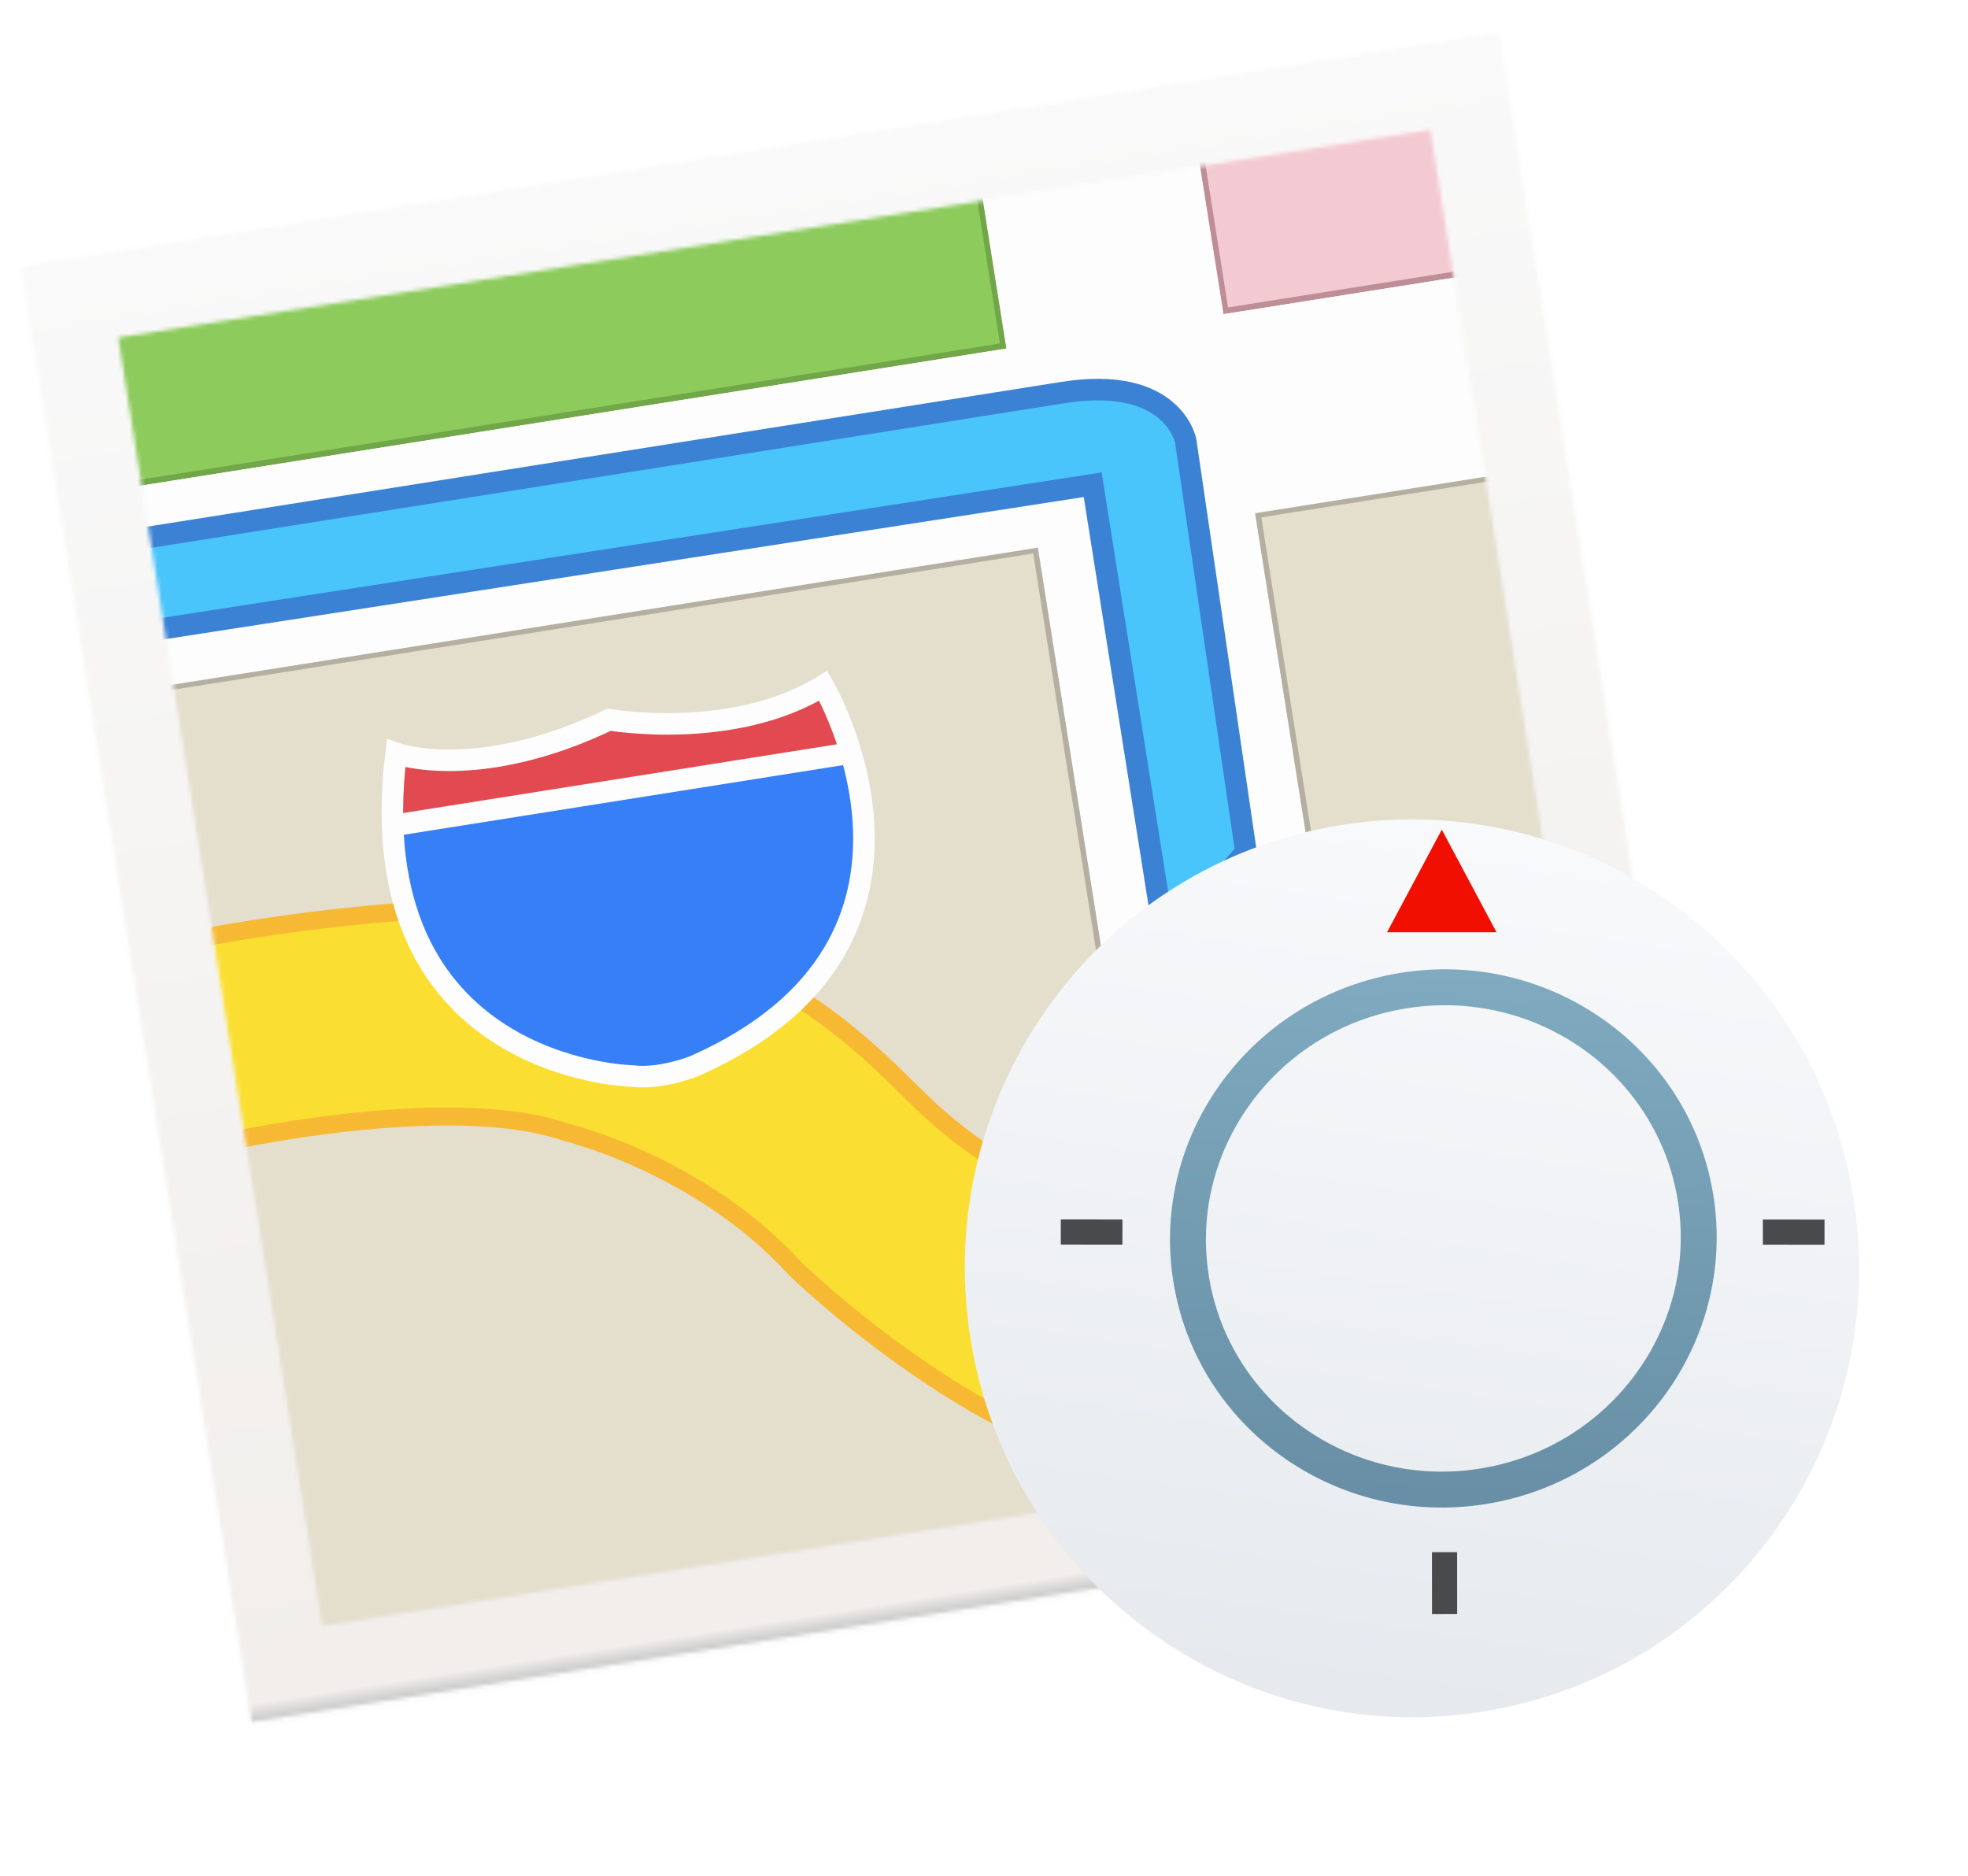 <svg width="493" height="470" viewBox="0 0 493 470" fill="none" xmlns="http://www.w3.org/2000/svg">
<g filter="url(#filter0_d)">
<rect x="8.823" y="70.083" width="365.691" height="367.176" transform="rotate(-9 8.823 70.083)" fill="black" fill-opacity="0.01"/>
</g>
<rect x="315.108" y="128.97" width="71.638" height="246.344" transform="rotate(-9 315.108 128.97)" fill="#E6E0CF" stroke="#B5B0A2" stroke-width="1.5"/>
<rect x="26.158" y="174.736" width="236.199" height="246.344" transform="rotate(-9 26.158 174.736)" fill="#E6E0CF" stroke="#B5B0A2" stroke-width="1.5"/>
<rect x="20.147" y="78.342" width="227.057" height="44.397" transform="rotate(-9 20.147 78.342)" fill="#8DCD5D" stroke="#72A74A" stroke-width="1.5"/>
<rect x="300.068" y="34.007" width="62.496" height="44.397" transform="rotate(-9 300.068 34.007)" fill="#F6CCD4" stroke="#BF8F98" stroke-width="1.5"/>
<path fill-rule="evenodd" clip-rule="evenodd" d="M306.5 78.698L299.427 34.045L245.029 42.661L252.101 87.314L26.469 123.051L34.367 172.916L259.999 137.179L297.945 376.76L352.343 368.144L314.398 128.563L377.495 118.57L369.598 68.705L306.5 78.698Z" fill="white"/>
<path fill-rule="evenodd" clip-rule="evenodd" d="M35.121 158.348L273.729 121.421L291.936 236.224L312.137 213.479L297.025 110.472C297.025 110.472 293.975 93.945 266.247 98.337C238.518 102.729 29.921 135.767 29.921 135.767L35.121 158.348Z" fill="#4AC7FD" stroke="#3B83D7" stroke-width="5.4"/>
<path fill-rule="evenodd" clip-rule="evenodd" d="M141.642 283.573C141.642 283.573 175.38 291.574 199.396 317.974C199.396 317.974 248.204 365.483 293 368.945L282.307 301.433L262.229 297.575C262.229 297.575 247.16 291.458 231.732 276.894C216.303 262.33 186.443 226.006 110.435 227.78C110.435 227.78 79.619 228.984 44.377 236.119L54.135 286.549C54.135 286.549 111.944 273.321 141.642 283.573Z" fill="#FCE132" stroke="#F9BA34" stroke-width="4.5"/>
<mask id="path-9-inside-1" fill="white">
<path fill-rule="evenodd" clip-rule="evenodd" d="M375.525 8.209L5.306 66.846L63.033 431.314L433.251 372.677L375.525 8.209ZM358.308 32.491L29.627 84.549L80.747 407.312L409.429 355.254L358.308 32.491Z"/>
</mask>
<path d="M5.306 66.846L2.068 46.4L-18.377 49.639L-15.139 70.084L5.306 66.846ZM375.525 8.209L395.97 4.971L392.731 -15.475L372.286 -12.236L375.525 8.209ZM63.033 431.314L42.587 434.552L45.826 454.997L66.271 451.759L63.033 431.314ZM433.251 372.677L436.489 393.122L456.934 389.884L453.696 369.439L433.251 372.677ZM29.627 84.549L26.389 64.104L5.943 67.342L9.182 87.787L29.627 84.549ZM358.308 32.491L378.753 29.253L375.515 8.808L355.07 12.046L358.308 32.491ZM80.747 407.312L60.302 410.55L63.541 430.996L83.986 427.757L80.747 407.312ZM409.429 355.254L412.667 375.699L433.112 372.461L429.874 352.016L409.429 355.254ZM8.545 87.291L378.763 28.654L372.286 -12.236L2.068 46.4L8.545 87.291ZM83.478 428.076L25.752 63.607L-15.139 70.084L42.587 434.552L83.478 428.076ZM430.012 352.232L59.794 410.869L66.271 451.759L436.489 393.122L430.012 352.232ZM355.079 11.447L412.806 375.915L453.696 369.439L395.97 4.971L355.079 11.447ZM32.865 104.994L361.546 52.936L355.07 12.046L26.389 64.104L32.865 104.994ZM101.193 404.074L50.072 81.311L9.182 87.787L60.302 410.55L101.193 404.074ZM406.191 334.809L77.509 386.867L83.986 427.757L412.667 375.699L406.191 334.809ZM337.863 35.729L388.984 358.492L429.874 352.016L378.753 29.253L337.863 35.729Z" fill="url(#paint0_linear)" mask="url(#path-9-inside-1)"/>
<path fill-rule="evenodd" clip-rule="evenodd" d="M212.513 186.523C219.212 207.375 223.014 245.361 173.992 267.034C173.992 267.034 165.499 270.491 158.249 269.528C158.249 269.528 99.055 268.285 98.293 204.613L212.513 186.523Z" fill="#3780F9"/>
<path fill-rule="evenodd" clip-rule="evenodd" d="M212.513 186.523L98.293 204.613C98.235 199.702 98.524 194.419 99.214 188.737C99.214 188.737 119.57 196.083 152.617 180.279C152.617 180.279 183.576 185.72 206.233 171.787C206.233 171.787 209.639 177.579 212.513 186.523Z" fill="#E44A51"/>
<path fill-rule="evenodd" clip-rule="evenodd" d="M99.214 188.737C99.214 188.737 119.57 196.083 152.617 180.279C152.617 180.279 183.576 185.72 206.233 171.787C206.233 171.787 244.04 236.065 173.992 267.034C173.992 267.034 165.499 270.491 158.249 269.528C158.249 269.528 89.571 268.086 99.214 188.737V188.737Z" stroke="white" stroke-width="5.4"/>
<path d="M98.393 206.807L212.07 188.785" stroke="white" stroke-width="5.4"/>
<g filter="url(#filter1_i)">
<rect x="29.639" y="84.626" width="332.778" height="326.786" transform="rotate(-9 29.639 84.626)" fill="black" fill-opacity="0.01"/>
</g>
<g filter="url(#filter2_dd)">
<path fill-rule="evenodd" clip-rule="evenodd" d="M379.3 420.771C440.391 411.096 482.039 353.527 472.324 292.189C462.609 230.85 405.21 188.969 344.119 198.645C283.029 208.321 241.381 265.889 251.096 327.228C260.811 388.566 318.21 430.447 379.3 420.771Z" fill="url(#paint1_linear)"/>
</g>
<path fill-rule="evenodd" clip-rule="evenodd" d="M371.405 372.326C406.314 366.797 430.209 334.51 424.777 300.21C419.344 265.911 386.641 242.588 351.733 248.117C316.824 253.646 292.929 285.933 298.361 320.233C303.794 354.532 336.497 377.855 371.405 372.326Z" stroke="url(#paint2_linear)" stroke-width="9"/>
<path fill-rule="evenodd" clip-rule="evenodd" d="M361.179 207.822L374.892 233.524H347.466L361.179 207.822Z" fill="#F00F00"/>
<path d="M444.761 308.641L453.904 308.647" stroke="#494A4B" stroke-width="6.3" stroke-linecap="square"/>
<path d="M268.888 308.615L278.031 308.621" stroke="#494A4B" stroke-width="6.3" stroke-linecap="square"/>
<path d="M361.882 401.143L361.876 391.964" stroke="#494A4B" stroke-width="6.3" stroke-linecap="square"/>
<defs>
<filter id="filter0_d" x="0.823" y="4.876" width="434.627" height="435.862" filterUnits="userSpaceOnUse" color-interpolation-filters="sRGB">
<feFlood flood-opacity="0" result="BackgroundImageFix"/>
<feColorMatrix in="SourceAlpha" type="matrix" values="0 0 0 0 0 0 0 0 0 0 0 0 0 0 0 0 0 0 127 0"/>
<feOffset/>
<feGaussianBlur stdDeviation="4"/>
<feColorMatrix type="matrix" values="0 0 0 0 0 0 0 0 0 0 0 0 0 0 0 0 0 0 0.237 0"/>
<feBlend mode="normal" in2="BackgroundImageFix" result="effect1_dropShadow"/>
<feBlend mode="normal" in="SourceGraphic" in2="effect1_dropShadow" result="shape"/>
</filter>
<filter id="filter1_i" x="29.639" y="32.568" width="379.802" height="374.821" filterUnits="userSpaceOnUse" color-interpolation-filters="sRGB">
<feFlood flood-opacity="0" result="BackgroundImageFix"/>
<feBlend mode="normal" in="SourceGraphic" in2="BackgroundImageFix" result="shape"/>
<feColorMatrix in="SourceAlpha" type="matrix" values="0 0 0 0 0 0 0 0 0 0 0 0 0 0 0 0 0 0 127 0" result="hardAlpha"/>
<feOffset/>
<feGaussianBlur stdDeviation="4"/>
<feComposite in2="hardAlpha" operator="arithmetic" k2="-1" k3="1"/>
<feColorMatrix type="matrix" values="0 0 0 0 0 0 0 0 0 0 0 0 0 0 0 0 0 0 0.233 0"/>
<feBlend mode="normal" in2="shape" result="effect1_innerShadow"/>
</filter>
<filter id="filter2_dd" x="230.689" y="186.255" width="262.041" height="262.906" filterUnits="userSpaceOnUse" color-interpolation-filters="sRGB">
<feFlood flood-opacity="0" result="BackgroundImageFix"/>
<feColorMatrix in="SourceAlpha" type="matrix" values="0 0 0 0 0 0 0 0 0 0 0 0 0 0 0 0 0 0 127 0"/>
<feOffset dx="-8"/>
<feGaussianBlur stdDeviation="4"/>
<feColorMatrix type="matrix" values="0 0 0 0 0 0 0 0 0 0 0 0 0 0 0 0 0 0 0.4 0"/>
<feBlend mode="normal" in2="BackgroundImageFix" result="effect1_dropShadow"/>
<feColorMatrix in="SourceAlpha" type="matrix" values="0 0 0 0 0 0 0 0 0 0 0 0 0 0 0 0 0 0 127 0"/>
<feOffset dy="8"/>
<feGaussianBlur stdDeviation="9.5"/>
<feColorMatrix type="matrix" values="0 0 0 0 0 0 0 0 0 0 0 0 0 0 0 0 0 0 0.169 0"/>
<feBlend mode="normal" in2="effect1_dropShadow" result="effect2_dropShadow"/>
<feBlend mode="normal" in="SourceGraphic" in2="effect2_dropShadow" result="shape"/>
</filter>
<linearGradient id="paint0_linear" x1="5.306" y1="66.846" x2="63.033" y2="431.314" gradientUnits="userSpaceOnUse">
<stop stop-color="#F9F9F9"/>
<stop offset="0.988" stop-color="#F1EEEB"/>
<stop offset="1" stop-color="#C8C8C8"/>
</linearGradient>
<linearGradient id="paint1_linear" x1="259.223" y1="183.258" x2="225.41" y2="410.219" gradientUnits="userSpaceOnUse">
<stop stop-color="#F8F9FB"/>
<stop offset="1" stop-color="#E5E9ED"/>
</linearGradient>
<linearGradient id="paint2_linear" x1="312.99" y1="240.16" x2="306.052" y2="371.491" gradientUnits="userSpaceOnUse">
<stop stop-color="#7FAABF"/>
<stop offset="1" stop-color="#688FA5"/>
</linearGradient>
</defs>
</svg>
